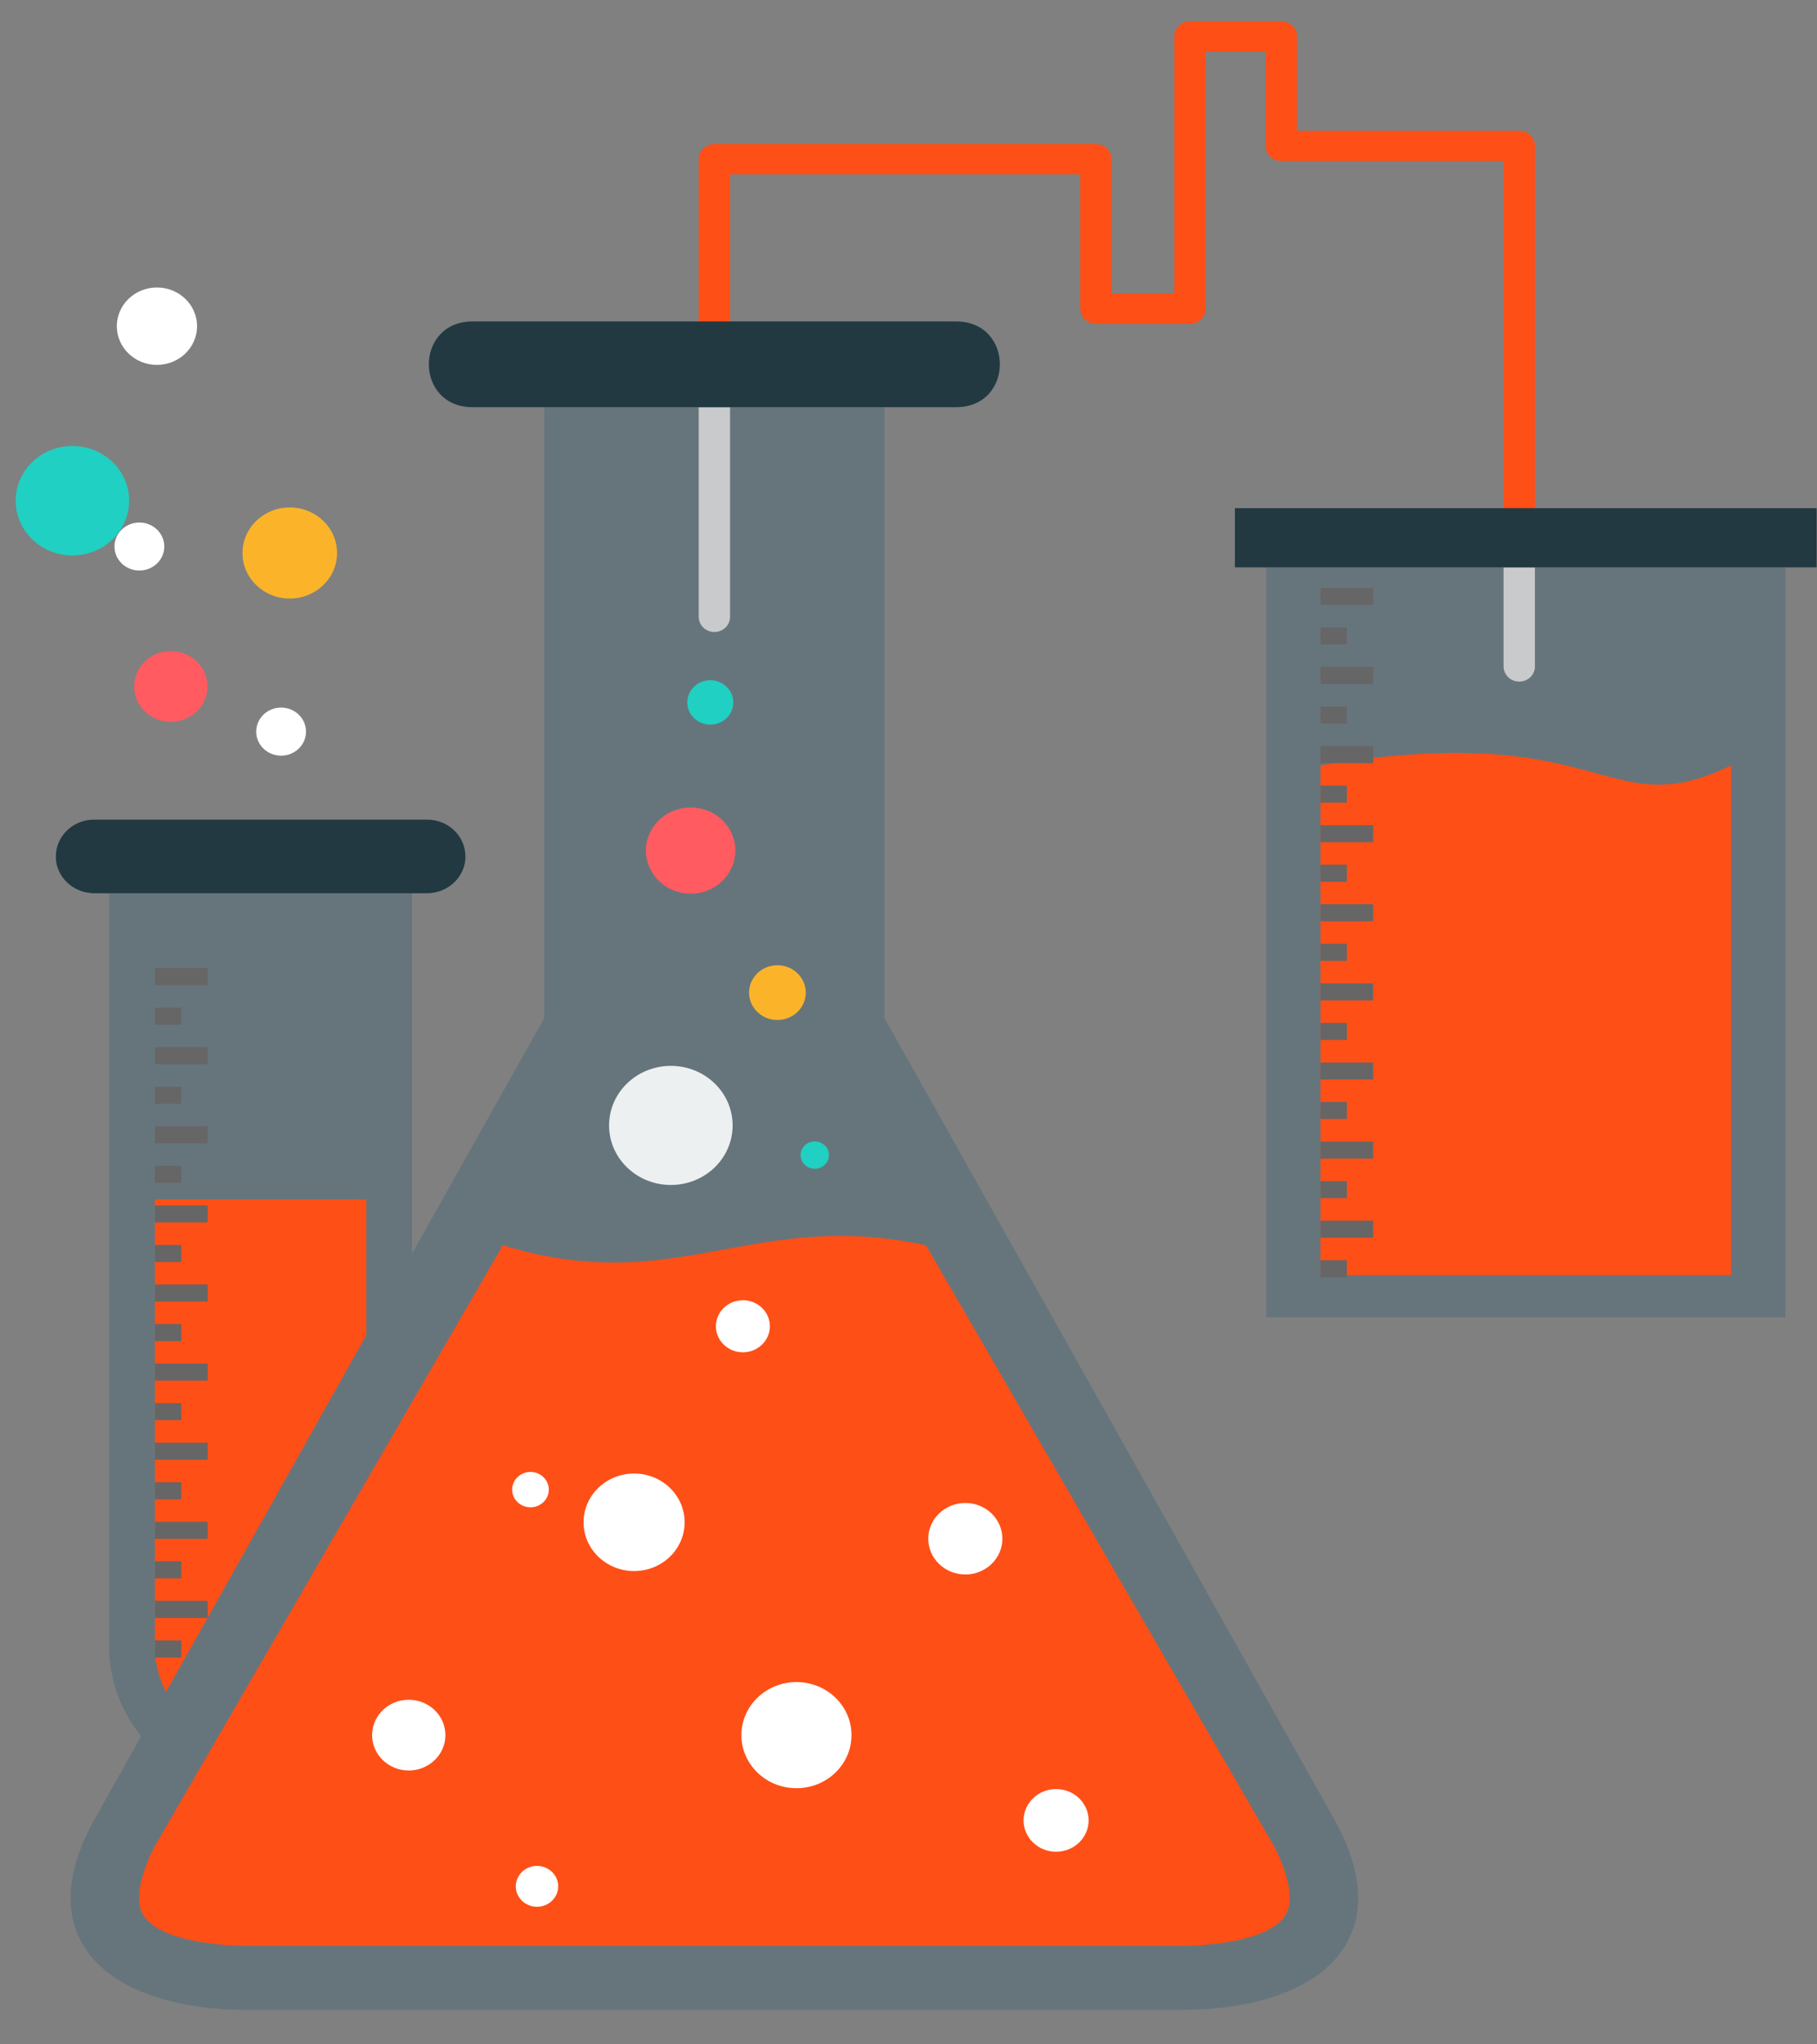 <svg width="24" height="27" viewBox="0 0 24 27" fill="none" xmlns="http://www.w3.org/2000/svg">
<rect x="0" y="0" width="24" height="27" fill="#808080" stroke="none"/>
<path d="M1.441 11.31H5.443V21.746C5.443 22.808 4.543 23.676 3.442 23.676C2.341 23.676 1.441 22.808 1.441 21.746V11.31H1.441Z" fill="#66757C"/>
<path d="M2.046 15.841V21.746C2.046 22.485 2.676 23.092 3.442 23.092C4.209 23.092 4.838 22.485 4.838 21.746V15.841H2.046Z" fill="#FE4F17"/>
<path d="M1.24 10.825H5.644C5.921 10.825 6.147 11.043 6.147 11.31V11.31C6.147 11.576 5.921 11.794 5.644 11.794H1.24C0.964 11.794 0.738 11.576 0.738 11.31V11.31C0.738 11.043 0.964 10.825 1.24 10.825Z" fill="#223942"/>
<path d="M6.147 11.31V11.31C6.147 11.577 5.921 11.795 5.644 11.795H1.24C0.964 11.795 0.738 11.577 0.738 11.31V11.31H6.147Z" fill="#223942"/>
<path d="M11.683 5.378V13.446L17.62 24.021C18.509 25.605 17.447 26.545 15.591 26.545H9.436H3.281C1.425 26.545 0.362 25.606 1.252 24.021L7.189 13.446V5.378H11.683Z" fill="#66757C"/>
<path d="M23.582 7.493V17.398H16.724V7.493C15.837 7.493 24.059 7.493 23.582 7.493Z" fill="#66757C"/>
<path d="M19.86 7.493V2.127H16.924C16.81 2.127 16.717 2.037 16.717 1.927V0.682H15.925V4.077C15.925 4.187 15.833 4.277 15.718 4.277H14.476C14.361 4.277 14.268 4.187 14.268 4.077V2.303H9.643V5.378H9.229V2.103C9.229 1.993 9.322 1.903 9.436 1.903H14.476C14.59 1.903 14.683 1.993 14.683 2.103V3.877H15.511V0.482C15.511 0.372 15.604 0.282 15.718 0.282H16.924C17.039 0.282 17.132 0.372 17.132 0.482V1.727H20.067C20.182 1.727 20.275 1.817 20.275 1.927V7.494H19.86L19.86 7.493Z" fill="#FE4F17"/>
<path d="M20.275 8.802C20.275 8.912 20.182 9.002 20.067 9.002C19.953 9.002 19.86 8.912 19.86 8.802V7.493H20.274V8.802H20.275Z" fill="#C8CACC"/>
<path d="M9.643 5.378V8.147C9.643 8.258 9.55 8.347 9.436 8.347C9.322 8.347 9.229 8.258 9.229 8.147V5.378H9.643Z" fill="#C8CACC"/>
<path d="M6.642 16.446L2.039 24.392C1.928 24.61 1.744 25.051 1.892 25.292C2.104 25.638 2.923 25.7 3.28 25.7H15.591C15.949 25.7 16.767 25.638 16.98 25.291C17.128 25.051 16.944 24.61 16.833 24.392L12.23 16.446C9.929 15.953 8.943 17.151 6.642 16.446H6.642Z" fill="#FE4F17"/>
<path d="M16.724 6.711H16.311V7.493H23.995V6.711H23.582H16.724H16.724Z" fill="#223942"/>
<path d="M17.441 10.109C21.244 9.477 21.182 10.92 22.865 10.109V16.842H17.441V10.109Z" fill="#FE4F17"/>
<path d="M17.441 7.764H18.138V7.989H17.441V7.764ZM17.441 16.643H17.789V16.869H17.441V16.643ZM17.441 16.121H18.138V16.347H17.441V16.121ZM17.441 15.599H17.789V15.824H17.441V15.599ZM17.441 15.076H18.138V15.302H17.441V15.076ZM17.441 14.554H17.789V14.779H17.441V14.554ZM17.441 14.032H18.138V14.257H17.441V14.032ZM17.441 13.509H17.789V13.735H17.441V13.509ZM17.441 12.987H18.138V13.213H17.441V12.987ZM17.441 12.465H17.789V12.69H17.441V12.465ZM17.441 11.942H18.138V12.168H17.441V11.942ZM17.441 11.42H17.789V11.646H17.441V11.42ZM17.441 10.898H18.138V11.123H17.441V10.898ZM17.441 10.375H17.789V10.601H17.441V10.375ZM17.441 9.853H18.138V10.079H17.441V9.853ZM17.441 9.331H17.789V9.556H17.441V9.331ZM17.441 8.808H18.138V9.034H17.441V8.808ZM17.441 8.286H17.789V8.512H17.441V8.286Z" fill="#666666"/>
<path d="M2.046 12.785H2.743V13.011H2.046V12.785ZM2.046 21.665H2.395V21.89H2.046V21.665ZM2.046 21.142H2.743V21.368H2.046V21.142ZM2.046 20.62H2.395V20.846H2.046V20.62ZM2.046 20.098H2.743V20.323H2.046V20.098ZM2.046 19.576H2.395V19.801H2.046V19.576ZM2.046 19.053H2.743V19.279H2.046V19.053ZM2.046 18.531H2.395V18.756H2.046V18.531ZM2.046 18.009H2.743V18.234H2.046V18.009ZM2.046 17.486H2.395V17.712H2.046V17.486ZM2.046 16.964H2.743V17.189H2.046V16.964ZM2.046 16.442H2.395V16.667H2.046V16.442ZM2.046 15.919H2.743V16.145H2.046V15.919ZM2.046 15.397H2.395V15.622H2.046V15.397ZM2.046 14.875H2.743V15.1H2.046V14.875ZM2.046 14.352H2.395V14.578H2.046V14.352ZM2.046 13.83H2.743V14.055H2.046V13.83ZM2.046 13.308H2.395V13.533H2.046V13.308Z" fill="#666666"/>
<path d="M0.957 5.89C1.371 5.89 1.706 6.214 1.706 6.613C1.706 7.012 1.371 7.336 0.957 7.336C0.543 7.336 0.207 7.012 0.207 6.613C0.207 6.214 0.543 5.89 0.957 5.89Z" fill="#20D0C2"/>
<path d="M2.256 8.599C2.524 8.599 2.741 8.808 2.741 9.066C2.741 9.324 2.524 9.533 2.256 9.533C1.989 9.533 1.772 9.324 1.772 9.066C1.772 8.808 1.989 8.599 2.256 8.599Z" fill="#FF5B61"/>
<path d="M2.073 3.797C2.366 3.797 2.603 4.026 2.603 4.308C2.603 4.59 2.366 4.819 2.073 4.819C1.78 4.819 1.543 4.59 1.543 4.308C1.543 4.026 1.78 3.797 2.073 3.797Z" fill="white"/>
<path d="M3.713 9.345C3.894 9.345 4.042 9.487 4.042 9.663C4.042 9.838 3.895 9.98 3.713 9.98C3.531 9.98 3.384 9.838 3.384 9.663C3.384 9.487 3.531 9.345 3.713 9.345Z" fill="white"/>
<path d="M3.827 6.702C4.172 6.702 4.452 6.971 4.452 7.304C4.452 7.636 4.172 7.905 3.827 7.905C3.483 7.905 3.203 7.636 3.203 7.304C3.203 6.971 3.483 6.702 3.827 6.702Z" fill="#FBB429"/>
<path d="M8.376 19.461C8.745 19.461 9.043 19.75 9.043 20.105C9.043 20.46 8.745 20.749 8.376 20.749C8.007 20.749 7.708 20.46 7.708 20.105C7.708 19.75 8.007 19.461 8.376 19.461Z" fill="white"/>
<path d="M5.399 22.449C5.666 22.449 5.883 22.658 5.883 22.916C5.883 23.174 5.666 23.383 5.399 23.383C5.131 23.383 4.915 23.174 4.915 22.916C4.915 22.658 5.131 22.449 5.399 22.449Z" fill="white"/>
<path d="M12.751 19.85C13.021 19.85 13.24 20.061 13.24 20.322C13.24 20.583 13.021 20.794 12.751 20.794C12.48 20.794 12.261 20.583 12.261 20.322C12.261 20.061 12.48 19.85 12.751 19.85Z" fill="white"/>
<path d="M9.813 17.172C10.009 17.172 10.169 17.326 10.169 17.516C10.169 17.706 10.009 17.86 9.813 17.86C9.616 17.86 9.456 17.706 9.456 17.516C9.456 17.326 9.616 17.172 9.813 17.172Z" fill="white"/>
<path d="M13.949 23.628C14.187 23.628 14.379 23.814 14.379 24.042C14.379 24.271 14.187 24.456 13.949 24.456C13.712 24.456 13.52 24.271 13.52 24.042C13.52 23.814 13.712 23.628 13.949 23.628Z" fill="white"/>
<path d="M7.093 24.643C7.247 24.643 7.373 24.764 7.373 24.913C7.373 25.062 7.247 25.183 7.093 25.183C6.938 25.183 6.813 25.062 6.813 24.913C6.813 24.764 6.938 24.643 7.093 24.643Z" fill="white"/>
<path d="M10.52 22.215C10.921 22.215 11.247 22.529 11.247 22.916C11.247 23.303 10.921 23.617 10.52 23.617C10.118 23.617 9.793 23.303 9.793 22.916C9.793 22.529 10.119 22.215 10.52 22.215Z" fill="white"/>
<path d="M9.382 8.984C9.55 8.984 9.686 9.116 9.686 9.277C9.686 9.439 9.55 9.57 9.382 9.57C9.214 9.57 9.078 9.439 9.078 9.277C9.078 9.116 9.214 8.984 9.382 8.984Z" fill="#20D0C2"/>
<path d="M9.123 10.664C9.449 10.664 9.713 10.919 9.713 11.233C9.713 11.548 9.449 11.803 9.123 11.803C8.797 11.803 8.532 11.548 8.532 11.233C8.532 10.919 8.797 10.664 9.123 10.664Z" fill="#FF5B61"/>
<path d="M7.189 4.245H6.244C5.471 4.245 5.471 5.378 6.244 5.378H7.189H11.683H12.627C13.4 5.378 13.4 4.245 12.627 4.245H11.683H7.189Z" fill="#223942"/>
<path d="M10.268 12.748C10.475 12.748 10.643 12.91 10.643 13.11C10.643 13.309 10.475 13.471 10.268 13.471C10.062 13.471 9.894 13.309 9.894 13.11C9.894 12.91 10.062 12.748 10.268 12.748Z" fill="#FBB429"/>
<path d="M8.861 14.077C9.312 14.077 9.677 14.429 9.677 14.864C9.677 15.298 9.312 15.65 8.861 15.65C8.411 15.65 8.045 15.298 8.045 14.864C8.045 14.429 8.411 14.077 8.861 14.077Z" fill="#ECF0F1"/>
<path d="M10.762 15.075C10.865 15.075 10.949 15.156 10.949 15.255C10.949 15.355 10.865 15.436 10.762 15.436C10.658 15.436 10.575 15.355 10.575 15.255C10.575 15.156 10.658 15.075 10.762 15.075Z" fill="#20D0C2"/>
<path d="M7.007 19.44C7.14 19.44 7.249 19.545 7.249 19.674C7.249 19.803 7.14 19.907 7.007 19.907C6.873 19.907 6.765 19.803 6.765 19.674C6.765 19.545 6.873 19.44 7.007 19.44Z" fill="white"/>
<path d="M1.841 6.901C2.023 6.901 2.17 7.043 2.17 7.218C2.17 7.393 2.023 7.535 1.841 7.535C1.659 7.535 1.512 7.393 1.512 7.218C1.512 7.043 1.659 6.901 1.841 6.901Z" fill="white"/>
</svg>
